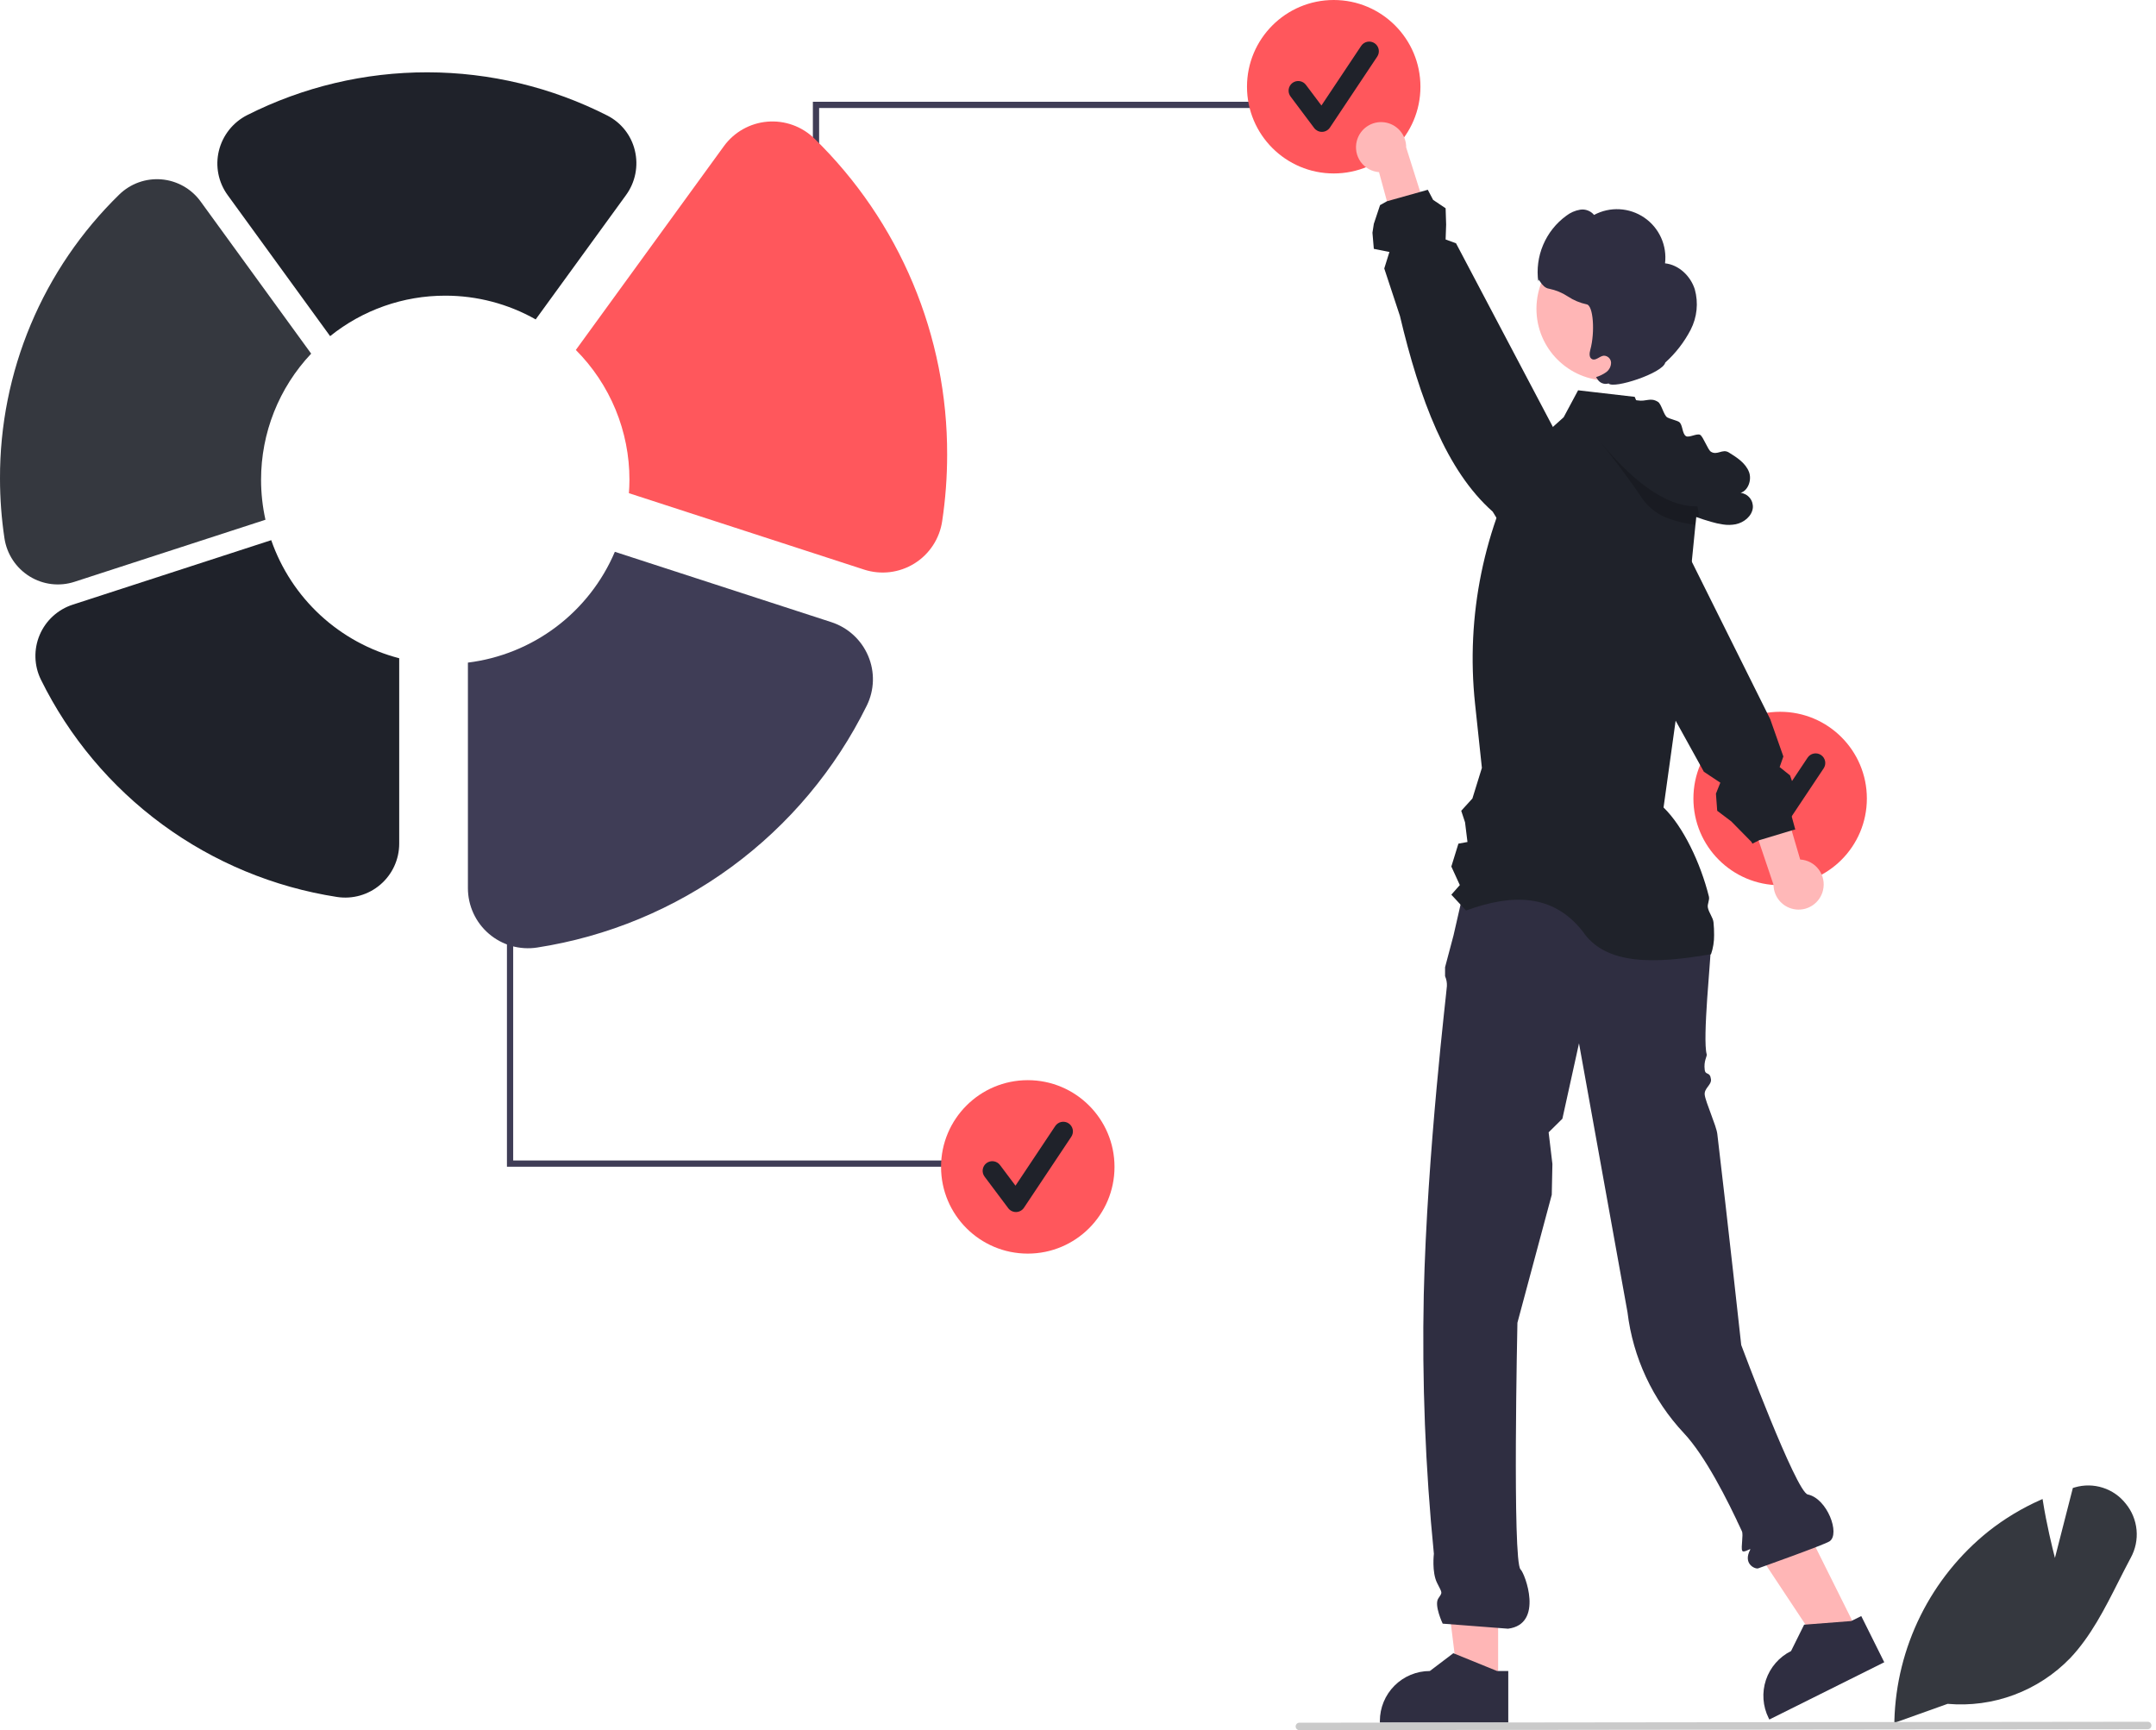 <svg width="324" height="260" viewBox="0 0 324 260" fill="none" xmlns="http://www.w3.org/2000/svg">
<g clip-path="url(#clip0_1030_16292)">
<path d="M225.136 253.067L219.151 253.066L216.305 229.983H225.137L225.136 253.067Z" fill="#FFB6B6"/>
<path d="M224.976 251.112L218.587 248.513L218.404 248.438L214.876 251.112C212.884 251.112 210.974 251.904 209.565 253.312C208.157 254.721 207.365 256.631 207.365 258.623V258.867H226.661V251.112H224.976Z" fill="#2F2E41"/>
<path d="M279.211 245.286L273.855 247.955L261.009 228.566L268.915 224.626L279.211 245.286Z" fill="#FFB6B6"/>
<path d="M279.707 242.855L278.337 243.535L278.196 243.605L271.328 244.136L271.121 244.15L269.156 248.114C268.273 248.554 267.485 249.163 266.838 249.908C266.191 250.652 265.697 251.517 265.384 252.452C265.071 253.388 264.946 254.375 265.015 255.359C265.084 256.343 265.347 257.304 265.787 258.186L265.895 258.402L283.164 249.798L279.707 242.855Z" fill="#2F2E41"/>
<path d="M319.452 225.961C318.568 224.836 317.366 224.002 316.003 223.567C314.64 223.131 313.178 223.114 311.805 223.517L311.505 223.606L308.812 234.119C308.409 232.553 307.545 229.015 307.001 225.553L306.954 225.267L306.687 225.384C303.872 226.628 301.225 228.224 298.81 230.132C294.531 233.564 291.051 237.887 288.612 242.799C286.173 247.712 284.832 253.097 284.684 258.58L284.68 258.782L284.675 258.909L285.031 258.782L292.683 256.047C296.071 256.346 299.482 255.884 302.669 254.696C305.855 253.507 308.736 251.623 311.102 249.179C314.193 245.918 316.314 241.724 318.364 237.666C318.964 236.484 319.579 235.264 320.208 234.091C320.909 232.816 321.212 231.36 321.077 229.91C320.942 228.461 320.376 227.085 319.452 225.961Z" fill="#35383F"/>
<path d="M322.756 259.856L195.267 260C195.118 260 194.976 259.941 194.872 259.836C194.767 259.732 194.708 259.59 194.708 259.441C194.708 259.293 194.767 259.151 194.872 259.046C194.976 258.942 195.118 258.883 195.267 258.883L322.756 258.739C322.904 258.739 323.046 258.798 323.151 258.902C323.256 259.007 323.314 259.149 323.314 259.297C323.314 259.445 323.256 259.587 323.151 259.692C323.046 259.797 322.904 259.856 322.756 259.856Z" fill="#CACACA"/>
<path d="M77.12 139.187H76.182V175.331H144.046V174.393H77.12V139.187Z" fill="#3F3D56"/>
<path d="M154.453 188.388C161.651 188.388 167.486 182.553 167.486 175.356C167.486 168.158 161.651 162.323 154.453 162.323C147.255 162.323 141.42 168.158 141.42 175.356C141.42 182.553 147.255 188.388 154.453 188.388Z" fill="#FF575C"/>
<path d="M152.675 182.138C152.45 182.138 152.228 182.086 152.027 181.985C151.825 181.885 151.65 181.739 151.515 181.559L147.96 176.818C147.846 176.665 147.763 176.492 147.715 176.308C147.668 176.123 147.658 175.931 147.684 175.743C147.711 175.554 147.775 175.373 147.872 175.209C147.969 175.045 148.098 174.902 148.25 174.788C148.402 174.674 148.575 174.591 148.76 174.544C148.944 174.496 149.136 174.486 149.325 174.513C149.513 174.54 149.694 174.604 149.858 174.701C150.022 174.798 150.165 174.926 150.279 175.078L152.606 178.179L158.58 169.218C158.685 169.059 158.821 168.923 158.979 168.817C159.138 168.711 159.315 168.637 159.502 168.6C159.689 168.562 159.881 168.562 160.068 168.599C160.255 168.636 160.433 168.709 160.591 168.815C160.75 168.92 160.886 169.056 160.992 169.215C161.098 169.373 161.171 169.551 161.209 169.737C161.246 169.924 161.246 170.117 161.209 170.303C161.172 170.49 161.098 170.668 160.992 170.826L153.881 181.493C153.753 181.686 153.58 181.845 153.377 181.957C153.174 182.07 152.947 182.132 152.715 182.138C152.702 182.138 152.688 182.138 152.675 182.138Z" fill="#1F222A"/>
<path d="M221.077 128.995L254.077 130.15L254.307 129.815C254.307 129.815 257.122 136.383 257.122 142.013C257.122 143.885 255.82 156.127 256.482 158.443C256.564 158.731 255.998 159.437 256.184 160.779C256.304 161.649 256.969 160.98 257.122 162.186C257.231 163.052 256.061 163.53 256.184 164.532C256.317 165.626 257.927 169.171 258.072 170.388C259.615 183.349 261.669 202.125 261.669 202.125C261.669 202.125 269.92 224.223 271.665 224.582C274.595 225.184 276.573 230.511 274.949 231.619C274.176 232.147 264.185 235.695 264.185 235.695C263.636 235.795 261.919 234.933 263.013 232.896C263.214 232.521 262.013 233.475 261.813 233.026C261.601 232.549 262.018 230.649 261.775 230.119C259.591 225.361 256.239 218.766 253.062 215.38C248.368 210.377 245.395 204.005 244.577 197.194L237.29 156.789L234.793 168.119L232.726 170.161L233.293 174.923L233.196 179.544L228.035 198.779C228.035 198.779 227.261 234.701 228.504 235.841C229.177 236.459 232.034 244.069 226.628 244.755L216.805 243.997C216.805 243.997 215.481 241.208 216.143 240.215C216.805 239.223 216.765 239.494 215.958 237.869C215.15 236.245 215.481 233.492 215.481 233.492C214.194 220.556 213.687 207.554 213.961 194.557C214.453 173.21 217.437 148.686 217.437 148.186C217.462 147.675 217.368 147.165 217.162 146.697V145.35L218.43 140.575L221.077 128.995Z" fill="#2F2E41"/>
<path d="M267.516 133.03C274.714 133.03 280.549 127.195 280.549 119.997C280.549 112.799 274.714 106.964 267.516 106.964C260.318 106.964 254.483 112.799 254.483 119.997C254.483 127.195 260.318 133.03 267.516 133.03Z" fill="#FF575C"/>
<path d="M265.738 126.78C265.513 126.78 265.291 126.727 265.09 126.627C264.888 126.526 264.713 126.38 264.578 126.2L261.023 121.459C260.909 121.307 260.826 121.133 260.778 120.949C260.731 120.765 260.721 120.573 260.747 120.384C260.774 120.196 260.838 120.014 260.935 119.851C261.032 119.687 261.161 119.544 261.313 119.43C261.465 119.315 261.638 119.232 261.823 119.185C262.007 119.138 262.199 119.127 262.388 119.154C262.576 119.181 262.757 119.245 262.921 119.342C263.085 119.439 263.228 119.567 263.342 119.72L265.669 122.821L271.643 113.859C271.748 113.701 271.884 113.564 272.042 113.458C272.201 113.352 272.378 113.278 272.565 113.241C272.752 113.203 272.944 113.203 273.131 113.24C273.318 113.277 273.496 113.35 273.654 113.456C273.813 113.562 273.949 113.698 274.055 113.856C274.161 114.014 274.234 114.192 274.272 114.379C274.309 114.566 274.309 114.758 274.272 114.945C274.235 115.132 274.161 115.309 274.055 115.468L266.944 126.134C266.816 126.327 266.643 126.486 266.44 126.599C266.237 126.711 266.01 126.773 265.778 126.779C265.765 126.78 265.751 126.78 265.738 126.78Z" fill="#1F222A"/>
<path d="M273.961 133.775C274.088 133.242 274.096 132.688 273.986 132.151C273.876 131.614 273.649 131.109 273.322 130.669C272.995 130.229 272.575 129.867 272.093 129.607C271.611 129.347 271.077 129.196 270.53 129.165L263.853 106.412L259.335 111.655L266.522 132.958C266.53 133.88 266.876 134.768 267.495 135.452C268.114 136.136 268.962 136.57 269.879 136.67C270.796 136.771 271.718 136.532 272.47 135.998C273.222 135.465 273.753 134.674 273.961 133.775Z" fill="#FFB8B8"/>
<path d="M130.474 98.584C129.97 97.388 129.215 96.314 128.259 95.436C127.304 94.558 126.17 93.896 124.936 93.495L92.399 82.924C90.5 87.39 87.46 91.279 83.585 94.202C79.71 97.124 75.134 98.977 70.317 99.574V133.474C70.318 134.775 70.6 136.061 71.144 137.243C71.688 138.425 72.481 139.476 73.469 140.323C74.456 141.17 75.616 141.793 76.867 142.151C78.118 142.508 79.432 142.591 80.718 142.393C91.289 140.758 101.311 136.599 109.934 130.27C118.558 123.941 125.529 115.627 130.259 106.032C130.827 104.879 131.141 103.617 131.178 102.331C131.215 101.046 130.975 99.768 130.474 98.584Z" fill="#3F3D56"/>
<path d="M269.249 122.675L268.381 119.494L269.376 117.594L269.301 117.374L269.001 116.52L267.443 115.272L268.001 113.681L266.031 108.085L265.548 107.113L254.237 84.402L251.525 78.956L250.896 77.97L248.94 74.902L246.266 70.713C245.841 70.043 245.287 69.465 244.636 69.011C243.985 68.558 243.251 68.239 242.475 68.072C242.225 68.016 241.971 67.977 241.715 67.954L241.532 67.94C241.076 67.915 240.618 67.942 240.167 68.02H240.158C239.364 68.158 238.607 68.458 237.934 68.902C237.405 69.245 236.933 69.669 236.536 70.159C235.623 71.292 235.148 72.716 235.199 74.17L235.283 76.46L235.368 78.543L239.337 85.721L239.595 86.19L239.6 86.204L251.811 108.3L255.494 114.962L256.052 115.976L258.529 117.618L257.868 119.269L258.06 121.84L260.167 123.43L263.221 126.531L263.343 126.785L264.281 126.311L264.37 126.264L264.581 126.203L267.485 125.326L269.249 124.795L269.306 124.777L269.789 124.655L269.249 122.675Z" fill="#1F222A"/>
<path d="M257.591 140.516C257.605 141.504 257.446 142.487 257.122 143.42L257.052 143.406C248.719 144.847 241.287 145.083 237.848 139.969C233.362 134.257 227.192 134.321 220.308 136.829L219.492 135.947L218.104 134.45L219.38 133.005L218.104 130.219L219.168 126.78L220.529 126.531L220.163 123.571L219.591 121.84L221.27 119.996L222.696 115.394L221.669 105.762C220.263 92.56 222.987 79.247 229.466 67.659L233.365 64.159L234.983 62.705L237.155 58.651L239.449 58.919L245.661 59.636L245.872 60.143L247.397 63.821L255.428 72.449L255.067 76.089L254.908 77.694L254.79 78.848L254.237 84.402L251.98 107.095L251.811 108.3L249.996 121.347C252.947 124.2 255.555 129.693 256.808 134.713C256.948 135.271 256.55 135.839 256.653 136.383C256.798 137.153 257.432 137.885 257.502 138.602C257.567 139.238 257.597 139.877 257.591 140.516Z" fill="#1F222A"/>
<path d="M263.413 76.324C263.263 77.581 262.086 78.519 260.847 78.782C260.217 78.903 259.571 78.914 258.938 78.815C258.319 78.723 257.707 78.587 257.108 78.407C256.367 78.196 255.634 77.958 254.908 77.694C252.835 76.954 250.837 76.019 248.94 74.902C247.506 74.065 246.133 73.128 244.831 72.097C244.155 71.562 243.5 71.004 242.865 70.422L243.658 70.797C242.949 69.845 242.241 68.893 241.533 67.94C240.848 67.021 240.164 66.101 239.483 65.182C239.44 65.125 239.407 65.088 239.393 65.069V65.064C239.079 64.647 238.769 64.229 238.46 63.812C237.526 62.559 236.607 60.72 237.681 59.59C237.91 59.369 238.188 59.207 238.492 59.114C238.796 59.022 239.118 59.004 239.431 59.059C239.768 59.103 240.094 59.208 240.393 59.369C241.213 59.901 241.909 60.603 242.433 61.429C243.165 60.364 244.587 59.97 245.872 60.143C245.943 60.148 246.008 60.157 246.074 60.167C247.411 60.397 247.988 59.674 249.147 60.382C249.686 60.711 250.015 62.4 250.554 62.728C250.859 62.916 251.99 63.197 252.299 63.39C252.909 63.765 252.755 65.168 253.369 65.543C253.824 65.82 255.044 65.074 255.499 65.351C255.978 65.646 256.644 67.598 257.122 67.889C258.075 68.475 258.839 67.406 259.792 67.987C261.016 68.743 262.32 69.582 262.836 70.924C263.291 72.106 262.705 73.725 261.574 74.063C262.114 74.127 262.608 74.399 262.952 74.821C263.295 75.243 263.46 75.782 263.413 76.324Z" fill="#1F222A"/>
<path opacity="0.2" d="M254.908 77.694L254.79 78.848C253.461 78.72 252.152 78.425 250.896 77.971C249.243 77.415 247.809 76.349 246.801 74.926C246.163 73.969 245.497 73.016 244.83 72.097C243.723 70.558 242.625 69.123 241.715 67.954C240.603 66.542 239.768 65.519 239.482 65.182C239.44 65.125 239.407 65.088 239.393 65.069L239.379 65.055L239.393 65.064C244.967 72.12 250.233 76.188 255.067 76.089C255.067 76.089 255.635 77.956 254.908 77.694Z" fill="black"/>
<path d="M241.683 57.198C247.641 57.198 252.472 52.368 252.472 46.41C252.472 40.452 247.641 35.621 241.683 35.621C235.725 35.621 230.895 40.452 230.895 46.41C230.895 52.368 235.725 57.198 241.683 57.198Z" fill="#FFB6B6"/>
<path d="M254.688 43.467C254.05 41.476 252.298 39.792 250.219 39.572C250.377 38.25 250.169 36.91 249.618 35.698C249.066 34.486 248.193 33.448 247.093 32.698C245.993 31.948 244.708 31.514 243.378 31.444C242.049 31.373 240.725 31.669 239.552 32.299C239.303 31.999 238.981 31.769 238.616 31.631C238.252 31.492 237.858 31.45 237.473 31.509C236.703 31.636 235.977 31.954 235.362 32.434C233.833 33.552 232.636 35.063 231.899 36.807C231.161 38.551 230.91 40.463 231.173 42.338C231.168 41.387 231.59 43.227 232.798 43.39C233.805 43.593 234.764 43.988 235.621 44.554C236.478 45.121 237.433 45.521 238.438 45.735C239.452 45.883 239.713 49.948 238.989 52.566C238.852 53.062 238.782 53.728 239.239 53.964C239.803 54.255 240.372 53.523 241.002 53.452C241.284 53.447 241.558 53.553 241.764 53.746C241.971 53.939 242.094 54.205 242.108 54.487C242.109 54.77 242.042 55.05 241.913 55.302C241.783 55.554 241.596 55.772 241.366 55.936C240.903 56.262 240.39 56.51 239.848 56.672L240.03 56.93C240.189 57.225 240.446 57.456 240.756 57.582C241.067 57.709 241.412 57.724 241.732 57.624C242.453 58.494 249.888 56.078 250.25 54.489C251.807 53.087 253.1 51.416 254.068 49.557C255.035 47.678 255.257 45.502 254.688 43.467Z" fill="#2F2E41"/>
<path d="M123.096 51.437H122.157V15.293H190.022V16.231H123.096V51.437Z" fill="#3F3D56"/>
<path d="M200.429 26.066C207.627 26.066 213.461 20.23 213.461 13.033C213.461 5.835 207.627 0 200.429 0C193.231 0 187.396 5.835 187.396 13.033C187.396 20.23 193.231 26.066 200.429 26.066Z" fill="#FF575C"/>
<path d="M198.651 19.816C198.426 19.816 198.204 19.763 198.003 19.663C197.802 19.562 197.626 19.416 197.491 19.236L193.936 14.495C193.822 14.343 193.739 14.169 193.691 13.985C193.644 13.8 193.634 13.609 193.661 13.42C193.687 13.232 193.751 13.05 193.848 12.886C193.945 12.723 194.074 12.58 194.226 12.465C194.378 12.351 194.552 12.268 194.736 12.221C194.92 12.174 195.112 12.163 195.301 12.19C195.489 12.217 195.671 12.281 195.834 12.378C195.998 12.475 196.141 12.603 196.255 12.755L198.582 15.857L204.556 6.895C204.662 6.737 204.797 6.6 204.956 6.494C205.114 6.388 205.291 6.314 205.478 6.277C205.665 6.239 205.857 6.239 206.044 6.276C206.231 6.313 206.409 6.386 206.567 6.492C206.726 6.598 206.862 6.734 206.968 6.892C207.074 7.05 207.148 7.228 207.185 7.415C207.222 7.601 207.222 7.794 207.185 7.981C207.148 8.167 207.074 8.345 206.969 8.504L199.858 19.17C199.729 19.363 199.556 19.522 199.353 19.634C199.15 19.747 198.923 19.809 198.691 19.815C198.678 19.816 198.665 19.816 198.651 19.816Z" fill="#1F222A"/>
<path d="M203.895 21.196C203.758 21.726 203.739 22.28 203.839 22.819C203.939 23.358 204.156 23.868 204.474 24.314C204.793 24.759 205.205 25.13 205.682 25.399C206.159 25.668 206.69 25.829 207.236 25.872L213.472 48.749L218.091 43.595L211.317 22.157C211.327 21.234 210.998 20.34 210.392 19.644C209.787 18.948 208.948 18.498 208.033 18.38C207.118 18.261 206.192 18.483 205.429 19.002C204.667 19.521 204.121 20.301 203.895 21.196Z" fill="#FFB8B8"/>
<path d="M240.51 79.697L240.468 77.614L236.536 70.159L236.391 69.887L236.381 69.873L233.365 64.159L218.809 36.561L217.245 35.987L217.323 33.745L217.245 31.296L215.367 30.037L214.566 28.518L213.431 28.842H213.426L213.394 28.851L208.43 30.245H208.425L207.393 30.826L206.455 33.641L206.25 34.974L206.455 37.395L208.801 37.864L208.024 40.346L210.382 47.486C213.333 59.965 217.362 70.736 224.32 76.887L224.892 77.825L229.419 85.233C230.037 86.246 230.941 87.054 232.017 87.554C233.094 88.054 234.294 88.224 235.467 88.043H235.471C236.268 87.919 237.031 87.635 237.714 87.208C238.344 86.819 238.895 86.314 239.337 85.721C240.145 84.647 240.573 83.335 240.552 81.991L240.51 79.697Z" fill="#1F222A"/>
<path d="M39.233 72.111C39.225 65.059 41.92 58.272 46.762 53.145L30.144 30.272C29.46 29.33 28.581 28.546 27.566 27.974C26.552 27.402 25.426 27.055 24.266 26.957C23.106 26.859 21.938 27.013 20.842 27.407C19.746 27.801 18.748 28.427 17.916 29.241C12.223 34.791 7.704 41.428 4.626 48.758C1.548 56.088 -0.025 63.962 -0 71.912C-0 74.914 0.224 77.912 0.669 80.881C0.844 82.055 1.273 83.177 1.926 84.168C2.579 85.159 3.44 85.995 4.449 86.619C5.447 87.237 6.568 87.629 7.733 87.77C8.899 87.91 10.081 87.794 11.197 87.43L39.892 78.106C39.455 76.138 39.234 74.127 39.233 72.111Z" fill="#35383F"/>
<path d="M40.76 81.174L10.927 90.867C9.823 91.224 8.808 91.814 7.952 92.598C7.096 93.381 6.419 94.339 5.965 95.407C5.512 96.475 5.293 97.628 5.324 98.788C5.355 99.948 5.635 101.088 6.146 102.13C10.394 110.749 16.657 118.217 24.403 123.903C32.15 129.589 41.153 133.324 50.649 134.793C51.806 134.971 52.987 134.896 54.112 134.575C55.237 134.253 56.279 133.692 57.167 132.929C58.053 132.169 58.765 131.226 59.252 130.165C59.74 129.104 59.992 127.949 59.992 126.781V98.918C55.574 97.772 51.506 95.552 48.151 92.457C44.797 89.362 42.257 85.486 40.76 81.174Z" fill="#1F222A"/>
<path d="M122.391 20.827C121.464 19.92 120.353 19.224 119.134 18.785C117.914 18.346 116.614 18.175 115.322 18.284C114.03 18.393 112.777 18.779 111.648 19.416C110.519 20.052 109.54 20.925 108.779 21.974L86.535 52.591C89.094 55.156 91.122 58.2 92.505 61.549C93.887 64.899 94.597 68.487 94.592 72.111C94.592 72.785 94.559 73.451 94.512 74.113L129.871 85.602C131.121 86.005 132.444 86.132 133.748 85.972C135.052 85.811 136.306 85.369 137.421 84.675C138.537 83.981 139.488 83.052 140.207 81.953C140.927 80.855 141.399 79.612 141.59 78.312C142.086 75.007 142.335 71.669 142.335 68.327C142.362 59.477 140.611 50.712 137.185 42.552C133.759 34.392 128.728 27.004 122.391 20.827Z" fill="#FF575C"/>
<path d="M66.913 44.432C71.675 44.426 76.357 45.656 80.502 48L94.079 29.313C94.771 28.361 95.249 27.271 95.478 26.117C95.708 24.963 95.684 23.772 95.409 22.628C95.143 21.506 94.636 20.455 93.924 19.547C93.212 18.64 92.312 17.898 91.285 17.372C82.903 13.109 73.634 10.88 64.23 10.867C54.826 10.853 45.551 13.055 37.156 17.293C36.097 17.827 35.168 18.585 34.431 19.514C33.694 20.444 33.169 21.522 32.89 22.674C32.615 23.811 32.591 24.993 32.818 26.14C33.046 27.286 33.52 28.369 34.208 29.314L49.61 50.514C54.514 46.57 60.62 44.424 66.913 44.432Z" fill="#1F222A"/>
</g>
<defs>
<clipPath id="clip0_1030_16292">
<rect width="323.314" height="260" fill="white"/>
</clipPath>
</defs>
</svg>
